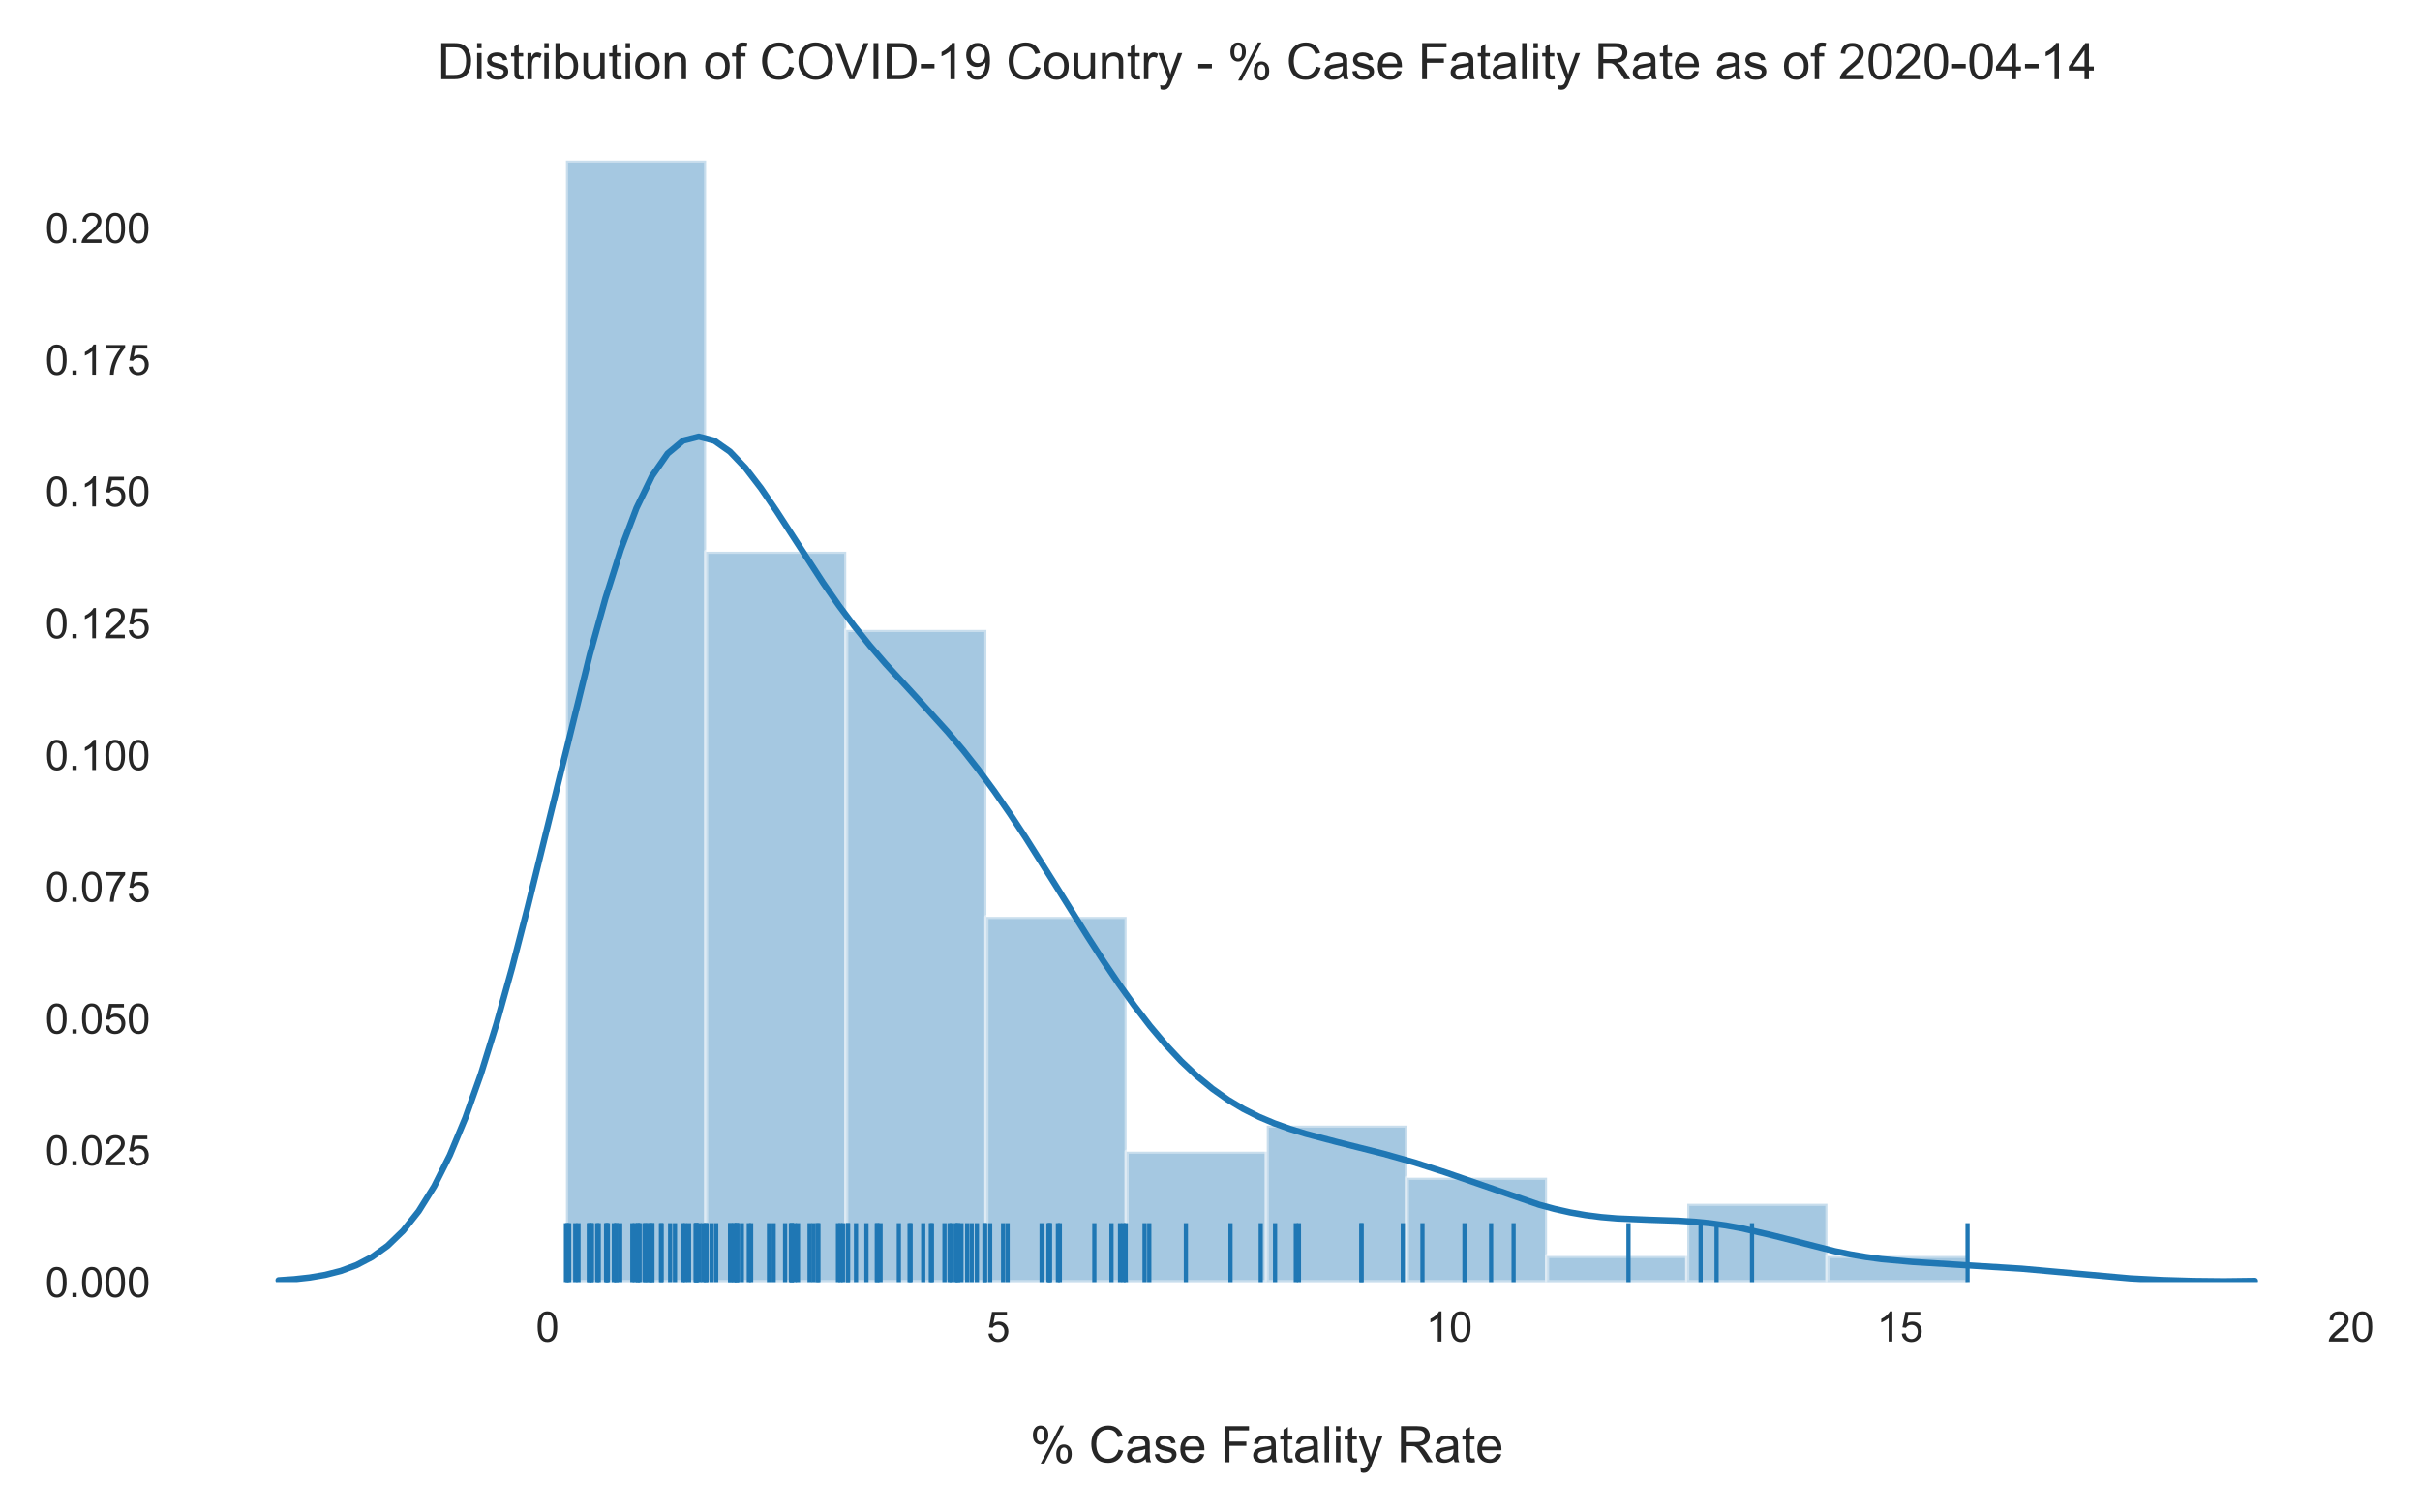 <?xml version="1.0" encoding="utf-8" standalone="no"?>
<!DOCTYPE svg PUBLIC "-//W3C//DTD SVG 1.1//EN"
  "http://www.w3.org/Graphics/SVG/1.1/DTD/svg11.dtd">
<!-- Created with matplotlib (https://matplotlib.org/) -->
<svg height="360pt" version="1.1" viewBox="0 0 576 360" width="576pt" xmlns="http://www.w3.org/2000/svg" xmlns:xlink="http://www.w3.org/1999/xlink">
 <defs>
  <style type="text/css">
*{stroke-linecap:butt;stroke-linejoin:round;}
  </style>
 </defs>
 <g id="figure_1">
  <g id="patch_1">
   <path d="M 0 360 
L 576 360 
L 576 0 
L 0 0 
z
" style="fill:#ffffff;"/>
  </g>
  <g id="axes_1">
   <g id="patch_2">
    <path d="M 42.8 305.153 
L 560.214 305.153 
L 560.214 24.847 
L 42.8 24.847 
z
" style="fill:#ffffff;"/>
   </g>
   <g id="matplotlib.axis_1">
    <g id="xtick_1">
     <g id="text_1">
      <!-- 0 -->
      <defs>
       <path d="M 4.156 35.297 
Q 4.156 48 6.766 55.734 
Q 9.375 63.484 14.516 67.672 
Q 19.672 71.875 27.484 71.875 
Q 33.25 71.875 37.594 69.547 
Q 41.938 67.234 44.766 62.859 
Q 47.609 58.5 49.219 52.219 
Q 50.828 45.953 50.828 35.297 
Q 50.828 22.703 48.234 14.969 
Q 45.656 7.234 40.5 3 
Q 35.359 -1.219 27.484 -1.219 
Q 17.141 -1.219 11.234 6.203 
Q 4.156 15.141 4.156 35.297 
z
M 13.188 35.297 
Q 13.188 17.672 17.312 11.828 
Q 21.438 6 27.484 6 
Q 33.547 6 37.672 11.859 
Q 41.797 17.719 41.797 35.297 
Q 41.797 52.984 37.672 58.781 
Q 33.547 64.594 27.391 64.594 
Q 21.344 64.594 17.719 59.469 
Q 13.188 52.938 13.188 35.297 
z
" id="ArialMT-48"/>
      </defs>
      <g style="fill:#262626;" transform="translate(127.541 319.311)scale(0.1 -0.1)">
       <use xlink:href="#ArialMT-48"/>
      </g>
     </g>
    </g>
    <g id="xtick_2">
     <g id="text_2">
      <!-- 5 -->
      <defs>
       <path d="M 4.156 18.75 
L 13.375 19.531 
Q 14.406 12.797 18.141 9.391 
Q 21.875 6 27.156 6 
Q 33.5 6 37.891 10.781 
Q 42.281 15.578 42.281 23.484 
Q 42.281 31 38.062 35.344 
Q 33.844 39.703 27 39.703 
Q 22.75 39.703 19.328 37.766 
Q 15.922 35.844 13.969 32.766 
L 5.719 33.844 
L 12.641 70.609 
L 48.25 70.609 
L 48.25 62.203 
L 19.672 62.203 
L 15.828 42.969 
Q 22.266 47.469 29.344 47.469 
Q 38.719 47.469 45.156 40.969 
Q 51.609 34.469 51.609 24.266 
Q 51.609 14.547 45.953 7.469 
Q 39.062 -1.219 27.156 -1.219 
Q 17.391 -1.219 11.203 4.25 
Q 5.031 9.719 4.156 18.75 
z
" id="ArialMT-53"/>
      </defs>
      <g style="fill:#262626;" transform="translate(234.847 319.311)scale(0.1 -0.1)">
       <use xlink:href="#ArialMT-53"/>
      </g>
     </g>
    </g>
    <g id="xtick_3">
     <g id="text_3">
      <!-- 10 -->
      <defs>
       <path d="M 37.25 0 
L 28.469 0 
L 28.469 56 
Q 25.297 52.984 20.141 49.953 
Q 14.984 46.922 10.891 45.406 
L 10.891 53.906 
Q 18.266 57.375 23.781 62.297 
Q 29.297 67.234 31.594 71.875 
L 37.25 71.875 
z
" id="ArialMT-49"/>
      </defs>
      <g style="fill:#262626;" transform="translate(339.373 319.311)scale(0.1 -0.1)">
       <use xlink:href="#ArialMT-49"/>
       <use x="55.615" xlink:href="#ArialMT-48"/>
      </g>
     </g>
    </g>
    <g id="xtick_4">
     <g id="text_4">
      <!-- 15 -->
      <g style="fill:#262626;" transform="translate(446.679 319.311)scale(0.1 -0.1)">
       <use xlink:href="#ArialMT-49"/>
       <use x="55.615" xlink:href="#ArialMT-53"/>
      </g>
     </g>
    </g>
    <g id="xtick_5">
     <g id="text_5">
      <!-- 20 -->
      <defs>
       <path d="M 50.344 8.453 
L 50.344 0 
L 3.031 0 
Q 2.938 3.172 4.047 6.109 
Q 5.859 10.938 9.828 15.625 
Q 13.812 20.312 21.344 26.469 
Q 33.016 36.031 37.109 41.625 
Q 41.219 47.219 41.219 52.203 
Q 41.219 57.422 37.469 61 
Q 33.734 64.594 27.734 64.594 
Q 21.391 64.594 17.578 60.781 
Q 13.766 56.984 13.719 50.25 
L 4.688 51.172 
Q 5.609 61.281 11.656 66.578 
Q 17.719 71.875 27.938 71.875 
Q 38.234 71.875 44.234 66.156 
Q 50.25 60.453 50.25 52 
Q 50.25 47.703 48.484 43.547 
Q 46.734 39.406 42.656 34.812 
Q 38.578 30.219 29.109 22.219 
Q 21.188 15.578 18.938 13.203 
Q 16.703 10.844 15.234 8.453 
z
" id="ArialMT-50"/>
      </defs>
      <g style="fill:#262626;" transform="translate(553.985 319.311)scale(0.1 -0.1)">
       <use xlink:href="#ArialMT-50"/>
       <use x="55.615" xlink:href="#ArialMT-48"/>
      </g>
     </g>
    </g>
    <g id="text_6">
     <!-- % Case Fatality Rate -->
     <defs>
      <path d="M 5.812 54.391 
Q 5.812 62.062 9.672 67.422 
Q 13.531 72.797 20.844 72.797 
Q 27.594 72.797 32 67.984 
Q 36.422 63.188 36.422 53.859 
Q 36.422 44.781 31.953 39.875 
Q 27.484 34.969 20.953 34.969 
Q 14.453 34.969 10.125 39.797 
Q 5.812 44.625 5.812 54.391 
z
M 21.094 66.75 
Q 17.828 66.75 15.656 63.906 
Q 13.484 61.078 13.484 53.516 
Q 13.484 46.625 15.672 43.812 
Q 17.875 41.016 21.094 41.016 
Q 24.422 41.016 26.594 43.844 
Q 28.766 46.688 28.766 54.203 
Q 28.766 61.141 26.562 63.938 
Q 24.359 66.75 21.094 66.75 
z
M 21.141 -2.641 
L 60.297 72.797 
L 67.438 72.797 
L 28.422 -2.641 
z
M 52.094 16.797 
Q 52.094 24.516 55.953 29.859 
Q 59.812 35.203 67.188 35.203 
Q 73.922 35.203 78.344 30.391 
Q 82.766 25.594 82.766 16.266 
Q 82.766 7.172 78.297 2.266 
Q 73.828 -2.641 67.234 -2.641 
Q 60.75 -2.641 56.422 2.219 
Q 52.094 7.078 52.094 16.797 
z
M 67.438 29.156 
Q 64.109 29.156 61.938 26.312 
Q 59.766 23.484 59.766 15.922 
Q 59.766 9.078 61.953 6.25 
Q 64.156 3.422 67.391 3.422 
Q 70.75 3.422 72.922 6.25 
Q 75.094 9.078 75.094 16.609 
Q 75.094 23.531 72.891 26.344 
Q 70.703 29.156 67.438 29.156 
z
" id="ArialMT-37"/>
      <path id="ArialMT-32"/>
      <path d="M 58.797 25.094 
L 68.266 22.703 
Q 65.281 11.031 57.547 4.906 
Q 49.812 -1.219 38.625 -1.219 
Q 27.047 -1.219 19.797 3.484 
Q 12.547 8.203 8.766 17.141 
Q 4.984 26.078 4.984 36.328 
Q 4.984 47.516 9.25 55.828 
Q 13.531 64.156 21.406 68.469 
Q 29.297 72.797 38.766 72.797 
Q 49.516 72.797 56.828 67.328 
Q 64.156 61.859 67.047 51.953 
L 57.719 49.75 
Q 55.219 57.562 50.484 61.125 
Q 45.75 64.703 38.578 64.703 
Q 30.328 64.703 24.781 60.734 
Q 19.234 56.781 16.984 50.109 
Q 14.75 43.453 14.75 36.375 
Q 14.75 27.25 17.406 20.438 
Q 20.062 13.625 25.672 10.25 
Q 31.297 6.891 37.844 6.891 
Q 45.797 6.891 51.312 11.469 
Q 56.844 16.062 58.797 25.094 
z
" id="ArialMT-67"/>
      <path d="M 40.438 6.391 
Q 35.547 2.25 31.031 0.531 
Q 26.516 -1.172 21.344 -1.172 
Q 12.797 -1.172 8.203 3 
Q 3.609 7.172 3.609 13.672 
Q 3.609 17.484 5.344 20.625 
Q 7.078 23.781 9.891 25.688 
Q 12.703 27.594 16.219 28.562 
Q 18.797 29.25 24.031 29.891 
Q 34.672 31.156 39.703 32.906 
Q 39.75 34.719 39.75 35.203 
Q 39.75 40.578 37.25 42.781 
Q 33.891 45.75 27.25 45.75 
Q 21.047 45.75 18.094 43.578 
Q 15.141 41.406 13.719 35.891 
L 5.125 37.062 
Q 6.297 42.578 8.984 45.969 
Q 11.672 49.359 16.75 51.188 
Q 21.828 53.031 28.516 53.031 
Q 35.156 53.031 39.297 51.469 
Q 43.453 49.906 45.406 47.531 
Q 47.359 45.172 48.141 41.547 
Q 48.578 39.312 48.578 33.453 
L 48.578 21.734 
Q 48.578 9.469 49.141 6.219 
Q 49.703 2.984 51.375 0 
L 42.188 0 
Q 40.828 2.734 40.438 6.391 
z
M 39.703 26.031 
Q 34.906 24.078 25.344 22.703 
Q 19.922 21.922 17.672 20.938 
Q 15.438 19.969 14.203 18.094 
Q 12.984 16.219 12.984 13.922 
Q 12.984 10.406 15.641 8.062 
Q 18.312 5.719 23.438 5.719 
Q 28.516 5.719 32.469 7.938 
Q 36.422 10.156 38.281 14.016 
Q 39.703 17 39.703 22.797 
z
" id="ArialMT-97"/>
      <path d="M 3.078 15.484 
L 11.766 16.844 
Q 12.5 11.625 15.844 8.844 
Q 19.188 6.062 25.203 6.062 
Q 31.25 6.062 34.172 8.516 
Q 37.109 10.984 37.109 14.312 
Q 37.109 17.281 34.516 19 
Q 32.719 20.172 25.531 21.969 
Q 15.875 24.422 12.141 26.203 
Q 8.406 27.984 6.469 31.125 
Q 4.547 34.281 4.547 38.094 
Q 4.547 41.547 6.125 44.5 
Q 7.719 47.469 10.453 49.422 
Q 12.5 50.922 16.031 51.969 
Q 19.578 53.031 23.641 53.031 
Q 29.734 53.031 34.344 51.266 
Q 38.969 49.516 41.156 46.5 
Q 43.359 43.5 44.188 38.484 
L 35.594 37.312 
Q 35.016 41.312 32.203 43.547 
Q 29.391 45.797 24.266 45.797 
Q 18.219 45.797 15.625 43.797 
Q 13.031 41.797 13.031 39.109 
Q 13.031 37.406 14.109 36.031 
Q 15.188 34.625 17.484 33.688 
Q 18.797 33.203 25.25 31.453 
Q 34.578 28.953 38.25 27.359 
Q 41.938 25.781 44.031 22.75 
Q 46.141 19.734 46.141 15.234 
Q 46.141 10.844 43.578 6.953 
Q 41.016 3.078 36.172 0.953 
Q 31.344 -1.172 25.25 -1.172 
Q 15.141 -1.172 9.844 3.031 
Q 4.547 7.234 3.078 15.484 
z
" id="ArialMT-115"/>
      <path d="M 42.094 16.703 
L 51.172 15.578 
Q 49.031 7.625 43.219 3.219 
Q 37.406 -1.172 28.375 -1.172 
Q 17 -1.172 10.328 5.828 
Q 3.656 12.844 3.656 25.484 
Q 3.656 38.578 10.391 45.797 
Q 17.141 53.031 27.875 53.031 
Q 38.281 53.031 44.875 45.953 
Q 51.469 38.875 51.469 26.031 
Q 51.469 25.25 51.422 23.688 
L 12.75 23.688 
Q 13.234 15.141 17.578 10.594 
Q 21.922 6.062 28.422 6.062 
Q 33.25 6.062 36.672 8.594 
Q 40.094 11.141 42.094 16.703 
z
M 13.234 30.906 
L 42.188 30.906 
Q 41.609 37.453 38.875 40.719 
Q 34.672 45.797 27.984 45.797 
Q 21.922 45.797 17.797 41.75 
Q 13.672 37.703 13.234 30.906 
z
" id="ArialMT-101"/>
      <path d="M 8.203 0 
L 8.203 71.578 
L 56.5 71.578 
L 56.5 63.141 
L 17.672 63.141 
L 17.672 40.969 
L 51.266 40.969 
L 51.266 32.516 
L 17.672 32.516 
L 17.672 0 
z
" id="ArialMT-70"/>
      <path d="M 25.781 7.859 
L 27.047 0.094 
Q 23.344 -0.688 20.406 -0.688 
Q 15.625 -0.688 12.984 0.828 
Q 10.359 2.344 9.281 4.812 
Q 8.203 7.281 8.203 15.188 
L 8.203 45.016 
L 1.766 45.016 
L 1.766 51.859 
L 8.203 51.859 
L 8.203 64.703 
L 16.938 69.969 
L 16.938 51.859 
L 25.781 51.859 
L 25.781 45.016 
L 16.938 45.016 
L 16.938 14.703 
Q 16.938 10.938 17.406 9.859 
Q 17.875 8.797 18.922 8.156 
Q 19.969 7.516 21.922 7.516 
Q 23.391 7.516 25.781 7.859 
z
" id="ArialMT-116"/>
      <path d="M 6.391 0 
L 6.391 71.578 
L 15.188 71.578 
L 15.188 0 
z
" id="ArialMT-108"/>
      <path d="M 6.641 61.469 
L 6.641 71.578 
L 15.438 71.578 
L 15.438 61.469 
z
M 6.641 0 
L 6.641 51.859 
L 15.438 51.859 
L 15.438 0 
z
" id="ArialMT-105"/>
      <path d="M 6.203 -19.969 
L 5.219 -11.719 
Q 8.109 -12.5 10.25 -12.5 
Q 13.188 -12.5 14.938 -11.516 
Q 16.703 -10.547 17.828 -8.797 
Q 18.656 -7.469 20.516 -2.25 
Q 20.75 -1.516 21.297 -0.094 
L 1.609 51.859 
L 11.078 51.859 
L 21.875 21.828 
Q 23.969 16.109 25.641 9.812 
Q 27.156 15.875 29.25 21.625 
L 40.328 51.859 
L 49.125 51.859 
L 29.391 -0.875 
Q 26.219 -9.422 24.469 -12.641 
Q 22.125 -17 19.094 -19.016 
Q 16.062 -21.047 11.859 -21.047 
Q 9.328 -21.047 6.203 -19.969 
z
" id="ArialMT-121"/>
      <path d="M 7.859 0 
L 7.859 71.578 
L 39.594 71.578 
Q 49.172 71.578 54.141 69.641 
Q 59.125 67.719 62.109 62.828 
Q 65.094 57.953 65.094 52.047 
Q 65.094 44.438 60.156 39.203 
Q 55.219 33.984 44.922 32.562 
Q 48.688 30.766 50.641 29 
Q 54.781 25.203 58.5 19.484 
L 70.953 0 
L 59.031 0 
L 49.562 14.891 
Q 45.406 21.344 42.719 24.75 
Q 40.047 28.172 37.922 29.531 
Q 35.797 30.906 33.594 31.453 
Q 31.984 31.781 28.328 31.781 
L 17.328 31.781 
L 17.328 0 
z
M 17.328 39.984 
L 37.703 39.984 
Q 44.188 39.984 47.844 41.328 
Q 51.516 42.672 53.422 45.625 
Q 55.328 48.578 55.328 52.047 
Q 55.328 57.125 51.641 60.391 
Q 47.953 63.672 39.984 63.672 
L 17.328 63.672 
z
" id="ArialMT-82"/>
     </defs>
     <g style="fill:#262626;" transform="translate(245.154 348.034)scale(0.12 -0.12)">
      <use xlink:href="#ArialMT-37"/>
      <use x="88.916" xlink:href="#ArialMT-32"/>
      <use x="116.699" xlink:href="#ArialMT-67"/>
      <use x="188.916" xlink:href="#ArialMT-97"/>
      <use x="244.531" xlink:href="#ArialMT-115"/>
      <use x="294.531" xlink:href="#ArialMT-101"/>
      <use x="350.146" xlink:href="#ArialMT-32"/>
      <use x="377.93" xlink:href="#ArialMT-70"/>
      <use x="439.014" xlink:href="#ArialMT-97"/>
      <use x="494.629" xlink:href="#ArialMT-116"/>
      <use x="522.412" xlink:href="#ArialMT-97"/>
      <use x="578.027" xlink:href="#ArialMT-108"/>
      <use x="600.244" xlink:href="#ArialMT-105"/>
      <use x="622.461" xlink:href="#ArialMT-116"/>
      <use x="650.244" xlink:href="#ArialMT-121"/>
      <use x="700.244" xlink:href="#ArialMT-32"/>
      <use x="728.027" xlink:href="#ArialMT-82"/>
      <use x="800.244" xlink:href="#ArialMT-97"/>
      <use x="855.859" xlink:href="#ArialMT-116"/>
      <use x="883.643" xlink:href="#ArialMT-101"/>
     </g>
    </g>
   </g>
   <g id="matplotlib.axis_2">
    <g id="ytick_1">
     <g id="text_7">
      <!-- 0.000 -->
      <defs>
       <path d="M 9.078 0 
L 9.078 10.016 
L 19.094 10.016 
L 19.094 0 
z
" id="ArialMT-46"/>
      </defs>
      <g style="fill:#262626;" transform="translate(10.778 308.732)scale(0.1 -0.1)">
       <use xlink:href="#ArialMT-48"/>
       <use x="55.615" xlink:href="#ArialMT-46"/>
       <use x="83.398" xlink:href="#ArialMT-48"/>
       <use x="139.014" xlink:href="#ArialMT-48"/>
       <use x="194.629" xlink:href="#ArialMT-48"/>
      </g>
     </g>
    </g>
    <g id="ytick_2">
     <g id="text_8">
      <!-- 0.025 -->
      <g style="fill:#262626;" transform="translate(10.778 277.368)scale(0.1 -0.1)">
       <use xlink:href="#ArialMT-48"/>
       <use x="55.615" xlink:href="#ArialMT-46"/>
       <use x="83.398" xlink:href="#ArialMT-48"/>
       <use x="139.014" xlink:href="#ArialMT-50"/>
       <use x="194.629" xlink:href="#ArialMT-53"/>
      </g>
     </g>
    </g>
    <g id="ytick_3">
     <g id="text_9">
      <!-- 0.050 -->
      <g style="fill:#262626;" transform="translate(10.778 246.003)scale(0.1 -0.1)">
       <use xlink:href="#ArialMT-48"/>
       <use x="55.615" xlink:href="#ArialMT-46"/>
       <use x="83.398" xlink:href="#ArialMT-48"/>
       <use x="139.014" xlink:href="#ArialMT-53"/>
       <use x="194.629" xlink:href="#ArialMT-48"/>
      </g>
     </g>
    </g>
    <g id="ytick_4">
     <g id="text_10">
      <!-- 0.075 -->
      <defs>
       <path d="M 4.734 62.203 
L 4.734 70.656 
L 51.078 70.656 
L 51.078 63.812 
Q 44.234 56.547 37.516 44.484 
Q 30.812 32.422 27.156 19.672 
Q 24.516 10.688 23.781 0 
L 14.75 0 
Q 14.891 8.453 18.062 20.406 
Q 21.234 32.375 27.172 43.484 
Q 33.109 54.594 39.797 62.203 
z
" id="ArialMT-55"/>
      </defs>
      <g style="fill:#262626;" transform="translate(10.778 214.639)scale(0.1 -0.1)">
       <use xlink:href="#ArialMT-48"/>
       <use x="55.615" xlink:href="#ArialMT-46"/>
       <use x="83.398" xlink:href="#ArialMT-48"/>
       <use x="139.014" xlink:href="#ArialMT-55"/>
       <use x="194.629" xlink:href="#ArialMT-53"/>
      </g>
     </g>
    </g>
    <g id="ytick_5">
     <g id="text_11">
      <!-- 0.100 -->
      <g style="fill:#262626;" transform="translate(10.778 183.274)scale(0.1 -0.1)">
       <use xlink:href="#ArialMT-48"/>
       <use x="55.615" xlink:href="#ArialMT-46"/>
       <use x="83.398" xlink:href="#ArialMT-49"/>
       <use x="139.014" xlink:href="#ArialMT-48"/>
       <use x="194.629" xlink:href="#ArialMT-48"/>
      </g>
     </g>
    </g>
    <g id="ytick_6">
     <g id="text_12">
      <!-- 0.125 -->
      <g style="fill:#262626;" transform="translate(10.778 151.91)scale(0.1 -0.1)">
       <use xlink:href="#ArialMT-48"/>
       <use x="55.615" xlink:href="#ArialMT-46"/>
       <use x="83.398" xlink:href="#ArialMT-49"/>
       <use x="139.014" xlink:href="#ArialMT-50"/>
       <use x="194.629" xlink:href="#ArialMT-53"/>
      </g>
     </g>
    </g>
    <g id="ytick_7">
     <g id="text_13">
      <!-- 0.150 -->
      <g style="fill:#262626;" transform="translate(10.778 120.545)scale(0.1 -0.1)">
       <use xlink:href="#ArialMT-48"/>
       <use x="55.615" xlink:href="#ArialMT-46"/>
       <use x="83.398" xlink:href="#ArialMT-49"/>
       <use x="139.014" xlink:href="#ArialMT-53"/>
       <use x="194.629" xlink:href="#ArialMT-48"/>
      </g>
     </g>
    </g>
    <g id="ytick_8">
     <g id="text_14">
      <!-- 0.175 -->
      <g style="fill:#262626;" transform="translate(10.778 89.181)scale(0.1 -0.1)">
       <use xlink:href="#ArialMT-48"/>
       <use x="55.615" xlink:href="#ArialMT-46"/>
       <use x="83.398" xlink:href="#ArialMT-49"/>
       <use x="139.014" xlink:href="#ArialMT-55"/>
       <use x="194.629" xlink:href="#ArialMT-53"/>
      </g>
     </g>
    </g>
    <g id="ytick_9">
     <g id="text_15">
      <!-- 0.200 -->
      <g style="fill:#262626;" transform="translate(10.778 57.816)scale(0.1 -0.1)">
       <use xlink:href="#ArialMT-48"/>
       <use x="55.615" xlink:href="#ArialMT-46"/>
       <use x="83.398" xlink:href="#ArialMT-50"/>
       <use x="139.014" xlink:href="#ArialMT-48"/>
       <use x="194.629" xlink:href="#ArialMT-48"/>
      </g>
     </g>
    </g>
   </g>
   <g id="patch_3">
    <path clip-path="url(#p8ecef9aee6)" d="M 134.704 305.153 
L 168.065 305.153 
L 168.065 38.195 
L 134.704 38.195 
z
" style="fill:#1f77b4;opacity:0.4;stroke:#ffffff;stroke-linejoin:miter;"/>
   </g>
   <g id="patch_4">
    <path clip-path="url(#p8ecef9aee6)" d="M 168.065 305.153 
L 201.425 305.153 
L 201.425 131.32 
L 168.065 131.32 
z
" style="fill:#1f77b4;opacity:0.4;stroke:#ffffff;stroke-linejoin:miter;"/>
   </g>
   <g id="patch_5">
    <path clip-path="url(#p8ecef9aee6)" d="M 201.425 305.153 
L 234.786 305.153 
L 234.786 149.945 
L 201.425 149.945 
z
" style="fill:#1f77b4;opacity:0.4;stroke:#ffffff;stroke-linejoin:miter;"/>
   </g>
   <g id="patch_6">
    <path clip-path="url(#p8ecef9aee6)" d="M 234.786 305.153 
L 268.146 305.153 
L 268.146 218.236 
L 234.786 218.236 
z
" style="fill:#1f77b4;opacity:0.4;stroke:#ffffff;stroke-linejoin:miter;"/>
   </g>
   <g id="patch_7">
    <path clip-path="url(#p8ecef9aee6)" d="M 268.146 305.153 
L 301.507 305.153 
L 301.507 274.111 
L 268.146 274.111 
z
" style="fill:#1f77b4;opacity:0.4;stroke:#ffffff;stroke-linejoin:miter;"/>
   </g>
   <g id="patch_8">
    <path clip-path="url(#p8ecef9aee6)" d="M 301.507 305.153 
L 334.868 305.153 
L 334.868 267.903 
L 301.507 267.903 
z
" style="fill:#1f77b4;opacity:0.4;stroke:#ffffff;stroke-linejoin:miter;"/>
   </g>
   <g id="patch_9">
    <path clip-path="url(#p8ecef9aee6)" d="M 334.868 305.153 
L 368.228 305.153 
L 368.228 280.32 
L 334.868 280.32 
z
" style="fill:#1f77b4;opacity:0.4;stroke:#ffffff;stroke-linejoin:miter;"/>
   </g>
   <g id="patch_10">
    <path clip-path="url(#p8ecef9aee6)" d="M 368.228 305.153 
L 401.589 305.153 
L 401.589 298.945 
L 368.228 298.945 
z
" style="fill:#1f77b4;opacity:0.4;stroke:#ffffff;stroke-linejoin:miter;"/>
   </g>
   <g id="patch_11">
    <path clip-path="url(#p8ecef9aee6)" d="M 401.589 305.153 
L 434.949 305.153 
L 434.949 286.528 
L 401.589 286.528 
z
" style="fill:#1f77b4;opacity:0.4;stroke:#ffffff;stroke-linejoin:miter;"/>
   </g>
   <g id="patch_12">
    <path clip-path="url(#p8ecef9aee6)" d="M 434.949 305.153 
L 468.31 305.153 
L 468.31 298.945 
L 434.949 298.945 
z
" style="fill:#1f77b4;opacity:0.4;stroke:#ffffff;stroke-linejoin:miter;"/>
   </g>
   <g id="LineCollection_1">
    <path clip-path="url(#p8ecef9aee6)" d="M 468.31 305.153 
L 468.31 291.138 
" style="fill:none;stroke:#1f77b4;"/>
    <path clip-path="url(#p8ecef9aee6)" d="M 417.009 305.153 
L 417.009 291.138 
" style="fill:none;stroke:#1f77b4;"/>
    <path clip-path="url(#p8ecef9aee6)" d="M 408.572 305.153 
L 408.572 291.138 
" style="fill:none;stroke:#1f77b4;"/>
    <path clip-path="url(#p8ecef9aee6)" d="M 404.773 305.153 
L 404.773 291.138 
" style="fill:none;stroke:#1f77b4;"/>
    <path clip-path="url(#p8ecef9aee6)" d="M 387.606 305.153 
L 387.606 291.138 
" style="fill:none;stroke:#1f77b4;"/>
    <path clip-path="url(#p8ecef9aee6)" d="M 360.263 305.153 
L 360.263 291.138 
" style="fill:none;stroke:#1f77b4;"/>
    <path clip-path="url(#p8ecef9aee6)" d="M 354.908 305.153 
L 354.908 291.138 
" style="fill:none;stroke:#1f77b4;"/>
    <path clip-path="url(#p8ecef9aee6)" d="M 348.571 305.153 
L 348.571 291.138 
" style="fill:none;stroke:#1f77b4;"/>
    <path clip-path="url(#p8ecef9aee6)" d="M 338.571 305.153 
L 338.571 291.138 
" style="fill:none;stroke:#1f77b4;"/>
    <path clip-path="url(#p8ecef9aee6)" d="M 333.891 305.153 
L 333.891 291.138 
" style="fill:none;stroke:#1f77b4;"/>
    <path clip-path="url(#p8ecef9aee6)" d="M 324.069 305.153 
L 324.069 291.138 
" style="fill:none;stroke:#1f77b4;"/>
    <path clip-path="url(#p8ecef9aee6)" d="M 324.026 305.153 
L 324.026 291.138 
" style="fill:none;stroke:#1f77b4;"/>
    <path clip-path="url(#p8ecef9aee6)" d="M 309.165 305.153 
L 309.165 291.138 
" style="fill:none;stroke:#1f77b4;"/>
    <path clip-path="url(#p8ecef9aee6)" d="M 308.423 305.153 
L 308.423 291.138 
" style="fill:none;stroke:#1f77b4;"/>
    <path clip-path="url(#p8ecef9aee6)" d="M 303.488 305.153 
L 303.488 291.138 
" style="fill:none;stroke:#1f77b4;"/>
    <path clip-path="url(#p8ecef9aee6)" d="M 300.071 305.153 
L 300.071 291.138 
" style="fill:none;stroke:#1f77b4;"/>
    <path clip-path="url(#p8ecef9aee6)" d="M 292.879 305.153 
L 292.879 291.138 
" style="fill:none;stroke:#1f77b4;"/>
    <path clip-path="url(#p8ecef9aee6)" d="M 282.26 305.153 
L 282.26 291.138 
" style="fill:none;stroke:#1f77b4;"/>
    <path clip-path="url(#p8ecef9aee6)" d="M 273.548 305.153 
L 273.548 291.138 
" style="fill:none;stroke:#1f77b4;"/>
    <path clip-path="url(#p8ecef9aee6)" d="M 272.426 305.153 
L 272.426 291.138 
" style="fill:none;stroke:#1f77b4;"/>
    <path clip-path="url(#p8ecef9aee6)" d="M 267.973 305.153 
L 267.973 291.138 
" style="fill:none;stroke:#1f77b4;"/>
    <path clip-path="url(#p8ecef9aee6)" d="M 267.42 305.153 
L 267.42 291.138 
" style="fill:none;stroke:#1f77b4;"/>
    <path clip-path="url(#p8ecef9aee6)" d="M 266.583 305.153 
L 266.583 291.138 
" style="fill:none;stroke:#1f77b4;"/>
    <path clip-path="url(#p8ecef9aee6)" d="M 264.546 305.153 
L 264.546 291.138 
" style="fill:none;stroke:#1f77b4;"/>
    <path clip-path="url(#p8ecef9aee6)" d="M 260.472 305.153 
L 260.472 291.138 
" style="fill:none;stroke:#1f77b4;"/>
    <path clip-path="url(#p8ecef9aee6)" d="M 252.26 305.153 
L 252.26 291.138 
" style="fill:none;stroke:#1f77b4;"/>
    <path clip-path="url(#p8ecef9aee6)" d="M 251.8 305.153 
L 251.8 291.138 
" style="fill:none;stroke:#1f77b4;"/>
    <path clip-path="url(#p8ecef9aee6)" d="M 249.891 305.153 
L 249.891 291.138 
" style="fill:none;stroke:#1f77b4;"/>
    <path clip-path="url(#p8ecef9aee6)" d="M 249.841 305.153 
L 249.841 291.138 
" style="fill:none;stroke:#1f77b4;"/>
    <path clip-path="url(#p8ecef9aee6)" d="M 249.551 305.153 
L 249.551 291.138 
" style="fill:none;stroke:#1f77b4;"/>
    <path clip-path="url(#p8ecef9aee6)" d="M 247.917 305.153 
L 247.917 291.138 
" style="fill:none;stroke:#1f77b4;"/>
    <path clip-path="url(#p8ecef9aee6)" d="M 239.827 305.153 
L 239.827 291.138 
" style="fill:none;stroke:#1f77b4;"/>
    <path clip-path="url(#p8ecef9aee6)" d="M 238.757 305.153 
L 238.757 291.138 
" style="fill:none;stroke:#1f77b4;"/>
    <path clip-path="url(#p8ecef9aee6)" d="M 235.671 305.153 
L 235.671 291.138 
" style="fill:none;stroke:#1f77b4;"/>
    <path clip-path="url(#p8ecef9aee6)" d="M 234.48 305.153 
L 234.48 291.138 
" style="fill:none;stroke:#1f77b4;"/>
    <path clip-path="url(#p8ecef9aee6)" d="M 234.319 305.153 
L 234.319 291.138 
" style="fill:none;stroke:#1f77b4;"/>
    <path clip-path="url(#p8ecef9aee6)" d="M 232.518 305.153 
L 232.518 291.138 
" style="fill:none;stroke:#1f77b4;"/>
    <path clip-path="url(#p8ecef9aee6)" d="M 231.277 305.153 
L 231.277 291.138 
" style="fill:none;stroke:#1f77b4;"/>
    <path clip-path="url(#p8ecef9aee6)" d="M 230.21 305.153 
L 230.21 291.138 
" style="fill:none;stroke:#1f77b4;"/>
    <path clip-path="url(#p8ecef9aee6)" d="M 228.832 305.153 
L 228.832 291.138 
" style="fill:none;stroke:#1f77b4;"/>
    <path clip-path="url(#p8ecef9aee6)" d="M 228.003 305.153 
L 228.003 291.138 
" style="fill:none;stroke:#1f77b4;"/>
    <path clip-path="url(#p8ecef9aee6)" d="M 227.873 305.153 
L 227.873 291.138 
" style="fill:none;stroke:#1f77b4;"/>
    <path clip-path="url(#p8ecef9aee6)" d="M 227.467 305.153 
L 227.467 291.138 
" style="fill:none;stroke:#1f77b4;"/>
    <path clip-path="url(#p8ecef9aee6)" d="M 226.459 305.153 
L 226.459 291.138 
" style="fill:none;stroke:#1f77b4;"/>
    <path clip-path="url(#p8ecef9aee6)" d="M 226.011 305.153 
L 226.011 291.138 
" style="fill:none;stroke:#1f77b4;"/>
    <path clip-path="url(#p8ecef9aee6)" d="M 224.805 305.153 
L 224.805 291.138 
" style="fill:none;stroke:#1f77b4;"/>
    <path clip-path="url(#p8ecef9aee6)" d="M 221.815 305.153 
L 221.815 291.138 
" style="fill:none;stroke:#1f77b4;"/>
    <path clip-path="url(#p8ecef9aee6)" d="M 221.553 305.153 
L 221.553 291.138 
" style="fill:none;stroke:#1f77b4;"/>
    <path clip-path="url(#p8ecef9aee6)" d="M 219.743 305.153 
L 219.743 291.138 
" style="fill:none;stroke:#1f77b4;"/>
    <path clip-path="url(#p8ecef9aee6)" d="M 216.743 305.153 
L 216.743 291.138 
" style="fill:none;stroke:#1f77b4;"/>
    <path clip-path="url(#p8ecef9aee6)" d="M 216.495 305.153 
L 216.495 291.138 
" style="fill:none;stroke:#1f77b4;"/>
    <path clip-path="url(#p8ecef9aee6)" d="M 213.937 305.153 
L 213.937 291.138 
" style="fill:none;stroke:#1f77b4;"/>
    <path clip-path="url(#p8ecef9aee6)" d="M 209.588 305.153 
L 209.588 291.138 
" style="fill:none;stroke:#1f77b4;"/>
    <path clip-path="url(#p8ecef9aee6)" d="M 208.838 305.153 
L 208.838 291.138 
" style="fill:none;stroke:#1f77b4;"/>
    <path clip-path="url(#p8ecef9aee6)" d="M 208.693 305.153 
L 208.693 291.138 
" style="fill:none;stroke:#1f77b4;"/>
    <path clip-path="url(#p8ecef9aee6)" d="M 206.228 305.153 
L 206.228 291.138 
" style="fill:none;stroke:#1f77b4;"/>
    <path clip-path="url(#p8ecef9aee6)" d="M 203.746 305.153 
L 203.746 291.138 
" style="fill:none;stroke:#1f77b4;"/>
    <path clip-path="url(#p8ecef9aee6)" d="M 201.859 305.153 
L 201.859 291.138 
" style="fill:none;stroke:#1f77b4;"/>
    <path clip-path="url(#p8ecef9aee6)" d="M 201.767 305.153 
L 201.767 291.138 
" style="fill:none;stroke:#1f77b4;"/>
    <path clip-path="url(#p8ecef9aee6)" d="M 200.632 305.153 
L 200.632 291.138 
" style="fill:none;stroke:#1f77b4;"/>
    <path clip-path="url(#p8ecef9aee6)" d="M 200.063 305.153 
L 200.063 291.138 
" style="fill:none;stroke:#1f77b4;"/>
    <path clip-path="url(#p8ecef9aee6)" d="M 199.455 305.153 
L 199.455 291.138 
" style="fill:none;stroke:#1f77b4;"/>
    <path clip-path="url(#p8ecef9aee6)" d="M 194.798 305.153 
L 194.798 291.138 
" style="fill:none;stroke:#1f77b4;"/>
    <path clip-path="url(#p8ecef9aee6)" d="M 194.577 305.153 
L 194.577 291.138 
" style="fill:none;stroke:#1f77b4;"/>
    <path clip-path="url(#p8ecef9aee6)" d="M 193.612 305.153 
L 193.612 291.138 
" style="fill:none;stroke:#1f77b4;"/>
    <path clip-path="url(#p8ecef9aee6)" d="M 192.694 305.153 
L 192.694 291.138 
" style="fill:none;stroke:#1f77b4;"/>
    <path clip-path="url(#p8ecef9aee6)" d="M 189.936 305.153 
L 189.936 291.138 
" style="fill:none;stroke:#1f77b4;"/>
    <path clip-path="url(#p8ecef9aee6)" d="M 189.158 305.153 
L 189.158 291.138 
" style="fill:none;stroke:#1f77b4;"/>
    <path clip-path="url(#p8ecef9aee6)" d="M 188.488 305.153 
L 188.488 291.138 
" style="fill:none;stroke:#1f77b4;"/>
    <path clip-path="url(#p8ecef9aee6)" d="M 188.425 305.153 
L 188.425 291.138 
" style="fill:none;stroke:#1f77b4;"/>
    <path clip-path="url(#p8ecef9aee6)" d="M 188.252 305.153 
L 188.252 291.138 
" style="fill:none;stroke:#1f77b4;"/>
    <path clip-path="url(#p8ecef9aee6)" d="M 186.863 305.153 
L 186.863 291.138 
" style="fill:none;stroke:#1f77b4;"/>
    <path clip-path="url(#p8ecef9aee6)" d="M 184.139 305.153 
L 184.139 291.138 
" style="fill:none;stroke:#1f77b4;"/>
    <path clip-path="url(#p8ecef9aee6)" d="M 183.034 305.153 
L 183.034 291.138 
" style="fill:none;stroke:#1f77b4;"/>
    <path clip-path="url(#p8ecef9aee6)" d="M 178.778 305.153 
L 178.778 291.138 
" style="fill:none;stroke:#1f77b4;"/>
    <path clip-path="url(#p8ecef9aee6)" d="M 178.231 305.153 
L 178.231 291.138 
" style="fill:none;stroke:#1f77b4;"/>
    <path clip-path="url(#p8ecef9aee6)" d="M 176.566 305.153 
L 176.566 291.138 
" style="fill:none;stroke:#1f77b4;"/>
    <path clip-path="url(#p8ecef9aee6)" d="M 175.503 305.153 
L 175.503 291.138 
" style="fill:none;stroke:#1f77b4;"/>
    <path clip-path="url(#p8ecef9aee6)" d="M 175.422 305.153 
L 175.422 291.138 
" style="fill:none;stroke:#1f77b4;"/>
    <path clip-path="url(#p8ecef9aee6)" d="M 175.363 305.153 
L 175.363 291.138 
" style="fill:none;stroke:#1f77b4;"/>
    <path clip-path="url(#p8ecef9aee6)" d="M 174.709 305.153 
L 174.709 291.138 
" style="fill:none;stroke:#1f77b4;"/>
    <path clip-path="url(#p8ecef9aee6)" d="M 174.686 305.153 
L 174.686 291.138 
" style="fill:none;stroke:#1f77b4;"/>
    <path clip-path="url(#p8ecef9aee6)" d="M 173.802 305.153 
L 173.802 291.138 
" style="fill:none;stroke:#1f77b4;"/>
    <path clip-path="url(#p8ecef9aee6)" d="M 173.774 305.153 
L 173.774 291.138 
" style="fill:none;stroke:#1f77b4;"/>
    <path clip-path="url(#p8ecef9aee6)" d="M 170.465 305.153 
L 170.465 291.138 
" style="fill:none;stroke:#1f77b4;"/>
    <path clip-path="url(#p8ecef9aee6)" d="M 169.365 305.153 
L 169.365 291.138 
" style="fill:none;stroke:#1f77b4;"/>
    <path clip-path="url(#p8ecef9aee6)" d="M 168.163 305.153 
L 168.163 291.138 
" style="fill:none;stroke:#1f77b4;"/>
    <path clip-path="url(#p8ecef9aee6)" d="M 167.973 305.153 
L 167.973 291.138 
" style="fill:none;stroke:#1f77b4;"/>
    <path clip-path="url(#p8ecef9aee6)" d="M 167.377 305.153 
L 167.377 291.138 
" style="fill:none;stroke:#1f77b4;"/>
    <path clip-path="url(#p8ecef9aee6)" d="M 166.492 305.153 
L 166.492 291.138 
" style="fill:none;stroke:#1f77b4;"/>
    <path clip-path="url(#p8ecef9aee6)" d="M 165.868 305.153 
L 165.868 291.138 
" style="fill:none;stroke:#1f77b4;"/>
    <path clip-path="url(#p8ecef9aee6)" d="M 165.753 305.153 
L 165.753 291.138 
" style="fill:none;stroke:#1f77b4;"/>
    <path clip-path="url(#p8ecef9aee6)" d="M 165.619 305.153 
L 165.619 291.138 
" style="fill:none;stroke:#1f77b4;"/>
    <path clip-path="url(#p8ecef9aee6)" d="M 165.61 305.153 
L 165.61 291.138 
" style="fill:none;stroke:#1f77b4;"/>
    <path clip-path="url(#p8ecef9aee6)" d="M 163.996 305.153 
L 163.996 291.138 
" style="fill:none;stroke:#1f77b4;"/>
    <path clip-path="url(#p8ecef9aee6)" d="M 163.087 305.153 
L 163.087 291.138 
" style="fill:none;stroke:#1f77b4;"/>
    <path clip-path="url(#p8ecef9aee6)" d="M 162.504 305.153 
L 162.504 291.138 
" style="fill:none;stroke:#1f77b4;"/>
    <path clip-path="url(#p8ecef9aee6)" d="M 160.656 305.153 
L 160.656 291.138 
" style="fill:none;stroke:#1f77b4;"/>
    <path clip-path="url(#p8ecef9aee6)" d="M 159.502 305.153 
L 159.502 291.138 
" style="fill:none;stroke:#1f77b4;"/>
    <path clip-path="url(#p8ecef9aee6)" d="M 157.488 305.153 
L 157.488 291.138 
" style="fill:none;stroke:#1f77b4;"/>
    <path clip-path="url(#p8ecef9aee6)" d="M 157.317 305.153 
L 157.317 291.138 
" style="fill:none;stroke:#1f77b4;"/>
    <path clip-path="url(#p8ecef9aee6)" d="M 155.277 305.153 
L 155.277 291.138 
" style="fill:none;stroke:#1f77b4;"/>
    <path clip-path="url(#p8ecef9aee6)" d="M 155.261 305.153 
L 155.261 291.138 
" style="fill:none;stroke:#1f77b4;"/>
    <path clip-path="url(#p8ecef9aee6)" d="M 154.71 305.153 
L 154.71 291.138 
" style="fill:none;stroke:#1f77b4;"/>
    <path clip-path="url(#p8ecef9aee6)" d="M 154.316 305.153 
L 154.316 291.138 
" style="fill:none;stroke:#1f77b4;"/>
    <path clip-path="url(#p8ecef9aee6)" d="M 153.63 305.153 
L 153.63 291.138 
" style="fill:none;stroke:#1f77b4;"/>
    <path clip-path="url(#p8ecef9aee6)" d="M 153.398 305.153 
L 153.398 291.138 
" style="fill:none;stroke:#1f77b4;"/>
    <path clip-path="url(#p8ecef9aee6)" d="M 152.236 305.153 
L 152.236 291.138 
" style="fill:none;stroke:#1f77b4;"/>
    <path clip-path="url(#p8ecef9aee6)" d="M 151.907 305.153 
L 151.907 291.138 
" style="fill:none;stroke:#1f77b4;"/>
    <path clip-path="url(#p8ecef9aee6)" d="M 151.783 305.153 
L 151.783 291.138 
" style="fill:none;stroke:#1f77b4;"/>
    <path clip-path="url(#p8ecef9aee6)" d="M 151.064 305.153 
L 151.064 291.138 
" style="fill:none;stroke:#1f77b4;"/>
    <path clip-path="url(#p8ecef9aee6)" d="M 150.505 305.153 
L 150.505 291.138 
" style="fill:none;stroke:#1f77b4;"/>
    <path clip-path="url(#p8ecef9aee6)" d="M 147.611 305.153 
L 147.611 291.138 
" style="fill:none;stroke:#1f77b4;"/>
    <path clip-path="url(#p8ecef9aee6)" d="M 146.704 305.153 
L 146.704 291.138 
" style="fill:none;stroke:#1f77b4;"/>
    <path clip-path="url(#p8ecef9aee6)" d="M 146.655 305.153 
L 146.655 291.138 
" style="fill:none;stroke:#1f77b4;"/>
    <path clip-path="url(#p8ecef9aee6)" d="M 146.102 305.153 
L 146.102 291.138 
" style="fill:none;stroke:#1f77b4;"/>
    <path clip-path="url(#p8ecef9aee6)" d="M 144.677 305.153 
L 144.677 291.138 
" style="fill:none;stroke:#1f77b4;"/>
    <path clip-path="url(#p8ecef9aee6)" d="M 144.462 305.153 
L 144.462 291.138 
" style="fill:none;stroke:#1f77b4;"/>
    <path clip-path="url(#p8ecef9aee6)" d="M 144.258 305.153 
L 144.258 291.138 
" style="fill:none;stroke:#1f77b4;"/>
    <path clip-path="url(#p8ecef9aee6)" d="M 142.503 305.153 
L 142.503 291.138 
" style="fill:none;stroke:#1f77b4;"/>
    <path clip-path="url(#p8ecef9aee6)" d="M 142.146 305.153 
L 142.146 291.138 
" style="fill:none;stroke:#1f77b4;"/>
    <path clip-path="url(#p8ecef9aee6)" d="M 140.881 305.153 
L 140.881 291.138 
" style="fill:none;stroke:#1f77b4;"/>
    <path clip-path="url(#p8ecef9aee6)" d="M 140.74 305.153 
L 140.74 291.138 
" style="fill:none;stroke:#1f77b4;"/>
    <path clip-path="url(#p8ecef9aee6)" d="M 140.304 305.153 
L 140.304 291.138 
" style="fill:none;stroke:#1f77b4;"/>
    <path clip-path="url(#p8ecef9aee6)" d="M 140.154 305.153 
L 140.154 291.138 
" style="fill:none;stroke:#1f77b4;"/>
    <path clip-path="url(#p8ecef9aee6)" d="M 137.69 305.153 
L 137.69 291.138 
" style="fill:none;stroke:#1f77b4;"/>
    <path clip-path="url(#p8ecef9aee6)" d="M 136.921 305.153 
L 136.921 291.138 
" style="fill:none;stroke:#1f77b4;"/>
    <path clip-path="url(#p8ecef9aee6)" d="M 135.462 305.153 
L 135.462 291.138 
" style="fill:none;stroke:#1f77b4;"/>
    <path clip-path="url(#p8ecef9aee6)" d="M 135.073 305.153 
L 135.073 291.138 
" style="fill:none;stroke:#1f77b4;"/>
    <path clip-path="url(#p8ecef9aee6)" d="M 134.704 305.153 
L 134.704 291.138 
" style="fill:none;stroke:#1f77b4;"/>
   </g>
   <g id="line2d_1">
    <path clip-path="url(#p8ecef9aee6)" d="M 66.319 304.729 
L 70.023 304.475 
L 73.726 304.067 
L 77.43 303.436 
L 81.134 302.495 
L 84.838 301.127 
L 88.541 299.194 
L 92.245 296.53 
L 95.949 292.958 
L 99.653 288.289 
L 103.356 282.346 
L 107.06 274.978 
L 110.764 266.085 
L 114.468 255.634 
L 118.171 243.681 
L 121.875 230.384 
L 125.579 216.001 
L 140.394 155.763 
L 144.098 142.428 
L 147.801 130.698 
L 151.505 120.91 
L 155.209 113.292 
L 158.913 107.951 
L 162.616 104.873 
L 166.32 103.929 
L 170.024 104.899 
L 173.728 107.495 
L 177.431 111.382 
L 181.135 116.215 
L 184.839 121.653 
L 195.95 138.782 
L 199.654 144.106 
L 203.358 149.072 
L 207.061 153.679 
L 210.765 157.977 
L 218.173 166.045 
L 225.58 174.219 
L 229.284 178.62 
L 232.988 183.326 
L 236.691 188.361 
L 240.395 193.715 
L 244.099 199.343 
L 251.506 211.123 
L 258.914 222.991 
L 262.618 228.728 
L 266.321 234.222 
L 270.025 239.404 
L 273.729 244.216 
L 277.433 248.616 
L 281.136 252.574 
L 284.84 256.077 
L 288.544 259.127 
L 292.248 261.743 
L 295.951 263.959 
L 299.655 265.822 
L 303.359 267.385 
L 307.063 268.708 
L 310.766 269.85 
L 318.174 271.812 
L 329.285 274.602 
L 336.693 276.693 
L 344.1 279.079 
L 366.323 286.749 
L 370.026 287.747 
L 373.73 288.577 
L 377.434 289.224 
L 381.138 289.693 
L 384.841 290.006 
L 392.249 290.317 
L 399.656 290.565 
L 403.36 290.799 
L 407.064 291.161 
L 410.768 291.673 
L 414.471 292.337 
L 421.879 294.044 
L 436.694 297.803 
L 440.398 298.559 
L 444.101 299.19 
L 447.805 299.691 
L 455.213 300.363 
L 481.139 301.965 
L 507.065 304.281 
L 514.473 304.668 
L 521.88 304.893 
L 529.288 304.972 
L 536.695 304.877 
L 536.695 304.877 
" style="fill:none;stroke:#1f77b4;stroke-linecap:round;stroke-width:1.5;"/>
   </g>
   <g id="text_16">
    <!-- Distribution of COVID-19 Country - % Case Fatality Rate as of 2020-04-14 -->
    <defs>
     <path d="M 7.719 0 
L 7.719 71.578 
L 32.375 71.578 
Q 40.719 71.578 45.125 70.562 
Q 51.266 69.141 55.609 65.438 
Q 61.281 60.641 64.078 53.188 
Q 66.891 45.75 66.891 36.188 
Q 66.891 28.031 64.984 21.734 
Q 63.094 15.438 60.109 11.297 
Q 57.125 7.172 53.578 4.797 
Q 50.047 2.438 45.047 1.219 
Q 40.047 0 33.547 0 
z
M 17.188 8.453 
L 32.469 8.453 
Q 39.547 8.453 43.578 9.766 
Q 47.609 11.078 50 13.484 
Q 53.375 16.844 55.25 22.531 
Q 57.125 28.219 57.125 36.328 
Q 57.125 47.562 53.438 53.594 
Q 49.75 59.625 44.484 61.672 
Q 40.672 63.141 32.234 63.141 
L 17.188 63.141 
z
" id="ArialMT-68"/>
     <path d="M 6.5 0 
L 6.5 51.859 
L 14.406 51.859 
L 14.406 44 
Q 17.438 49.516 20 51.266 
Q 22.562 53.031 25.641 53.031 
Q 30.078 53.031 34.672 50.203 
L 31.641 42.047 
Q 28.422 43.953 25.203 43.953 
Q 22.312 43.953 20.016 42.219 
Q 17.719 40.484 16.75 37.406 
Q 15.281 32.719 15.281 27.156 
L 15.281 0 
z
" id="ArialMT-114"/>
     <path d="M 14.703 0 
L 6.547 0 
L 6.547 71.578 
L 15.328 71.578 
L 15.328 46.047 
Q 20.906 53.031 29.547 53.031 
Q 34.328 53.031 38.594 51.094 
Q 42.875 49.172 45.625 45.672 
Q 48.391 42.188 49.953 37.25 
Q 51.516 32.328 51.516 26.703 
Q 51.516 13.375 44.922 6.094 
Q 38.328 -1.172 29.109 -1.172 
Q 19.922 -1.172 14.703 6.5 
z
M 14.594 26.312 
Q 14.594 17 17.141 12.844 
Q 21.297 6.062 28.375 6.062 
Q 34.125 6.062 38.328 11.062 
Q 42.531 16.062 42.531 25.984 
Q 42.531 36.141 38.5 40.969 
Q 34.469 45.797 28.766 45.797 
Q 23 45.797 18.797 40.797 
Q 14.594 35.797 14.594 26.312 
z
" id="ArialMT-98"/>
     <path d="M 40.578 0 
L 40.578 7.625 
Q 34.516 -1.172 24.125 -1.172 
Q 19.531 -1.172 15.547 0.578 
Q 11.578 2.344 9.641 5 
Q 7.719 7.672 6.938 11.531 
Q 6.391 14.109 6.391 19.734 
L 6.391 51.859 
L 15.188 51.859 
L 15.188 23.094 
Q 15.188 16.219 15.719 13.812 
Q 16.547 10.359 19.234 8.375 
Q 21.922 6.391 25.875 6.391 
Q 29.828 6.391 33.297 8.422 
Q 36.766 10.453 38.203 13.938 
Q 39.656 17.438 39.656 24.078 
L 39.656 51.859 
L 48.438 51.859 
L 48.438 0 
z
" id="ArialMT-117"/>
     <path d="M 3.328 25.922 
Q 3.328 40.328 11.328 47.266 
Q 18.016 53.031 27.641 53.031 
Q 38.328 53.031 45.109 46.016 
Q 51.906 39.016 51.906 26.656 
Q 51.906 16.656 48.906 10.906 
Q 45.906 5.172 40.156 2 
Q 34.422 -1.172 27.641 -1.172 
Q 16.75 -1.172 10.031 5.812 
Q 3.328 12.797 3.328 25.922 
z
M 12.359 25.922 
Q 12.359 15.969 16.703 11.016 
Q 21.047 6.062 27.641 6.062 
Q 34.188 6.062 38.531 11.031 
Q 42.875 16.016 42.875 26.219 
Q 42.875 35.844 38.5 40.797 
Q 34.125 45.75 27.641 45.75 
Q 21.047 45.75 16.703 40.812 
Q 12.359 35.891 12.359 25.922 
z
" id="ArialMT-111"/>
     <path d="M 6.594 0 
L 6.594 51.859 
L 14.5 51.859 
L 14.5 44.484 
Q 20.219 53.031 31 53.031 
Q 35.688 53.031 39.625 51.344 
Q 43.562 49.656 45.516 46.922 
Q 47.469 44.188 48.25 40.438 
Q 48.734 37.984 48.734 31.891 
L 48.734 0 
L 39.938 0 
L 39.938 31.547 
Q 39.938 36.922 38.906 39.578 
Q 37.891 42.234 35.281 43.812 
Q 32.672 45.406 29.156 45.406 
Q 23.531 45.406 19.453 41.844 
Q 15.375 38.281 15.375 28.328 
L 15.375 0 
z
" id="ArialMT-110"/>
     <path d="M 8.688 0 
L 8.688 45.016 
L 0.922 45.016 
L 0.922 51.859 
L 8.688 51.859 
L 8.688 57.375 
Q 8.688 62.594 9.625 65.141 
Q 10.891 68.562 14.078 70.672 
Q 17.281 72.797 23.047 72.797 
Q 26.766 72.797 31.25 71.922 
L 29.938 64.266 
Q 27.203 64.75 24.75 64.75 
Q 20.75 64.75 19.094 63.031 
Q 17.438 61.328 17.438 56.641 
L 17.438 51.859 
L 27.547 51.859 
L 27.547 45.016 
L 17.438 45.016 
L 17.438 0 
z
" id="ArialMT-102"/>
     <path d="M 4.828 34.859 
Q 4.828 52.688 14.391 62.766 
Q 23.969 72.859 39.109 72.859 
Q 49.031 72.859 56.984 68.109 
Q 64.938 63.375 69.109 54.906 
Q 73.297 46.438 73.297 35.688 
Q 73.297 24.812 68.891 16.219 
Q 64.5 7.625 56.438 3.203 
Q 48.391 -1.219 39.062 -1.219 
Q 28.953 -1.219 20.984 3.656 
Q 13.031 8.547 8.922 16.984 
Q 4.828 25.438 4.828 34.859 
z
M 14.594 34.719 
Q 14.594 21.781 21.547 14.328 
Q 28.516 6.891 39.016 6.891 
Q 49.703 6.891 56.609 14.406 
Q 63.531 21.922 63.531 35.75 
Q 63.531 44.484 60.578 51 
Q 57.625 57.516 51.922 61.109 
Q 46.234 64.703 39.156 64.703 
Q 29.109 64.703 21.844 57.781 
Q 14.594 50.875 14.594 34.719 
z
" id="ArialMT-79"/>
     <path d="M 28.172 0 
L 0.438 71.578 
L 10.688 71.578 
L 29.297 19.578 
Q 31.547 13.328 33.062 7.859 
Q 34.719 13.719 36.922 19.578 
L 56.25 71.578 
L 65.922 71.578 
L 37.891 0 
z
" id="ArialMT-86"/>
     <path d="M 9.328 0 
L 9.328 71.578 
L 18.797 71.578 
L 18.797 0 
z
" id="ArialMT-73"/>
     <path d="M 3.172 21.484 
L 3.172 30.328 
L 30.172 30.328 
L 30.172 21.484 
z
" id="ArialMT-45"/>
     <path d="M 5.469 16.547 
L 13.922 17.328 
Q 14.984 11.375 18.016 8.688 
Q 21.047 6 25.781 6 
Q 29.828 6 32.875 7.859 
Q 35.938 9.719 37.891 12.812 
Q 39.844 15.922 41.156 21.188 
Q 42.484 26.469 42.484 31.938 
Q 42.484 32.516 42.438 33.688 
Q 39.797 29.5 35.234 26.875 
Q 30.672 24.266 25.344 24.266 
Q 16.453 24.266 10.297 30.703 
Q 4.156 37.156 4.156 47.703 
Q 4.156 58.594 10.578 65.234 
Q 17 71.875 26.656 71.875 
Q 33.641 71.875 39.422 68.109 
Q 45.219 64.359 48.219 57.391 
Q 51.219 50.438 51.219 37.25 
Q 51.219 23.531 48.234 15.406 
Q 45.266 7.281 39.375 3.031 
Q 33.5 -1.219 25.594 -1.219 
Q 17.188 -1.219 11.859 3.438 
Q 6.547 8.109 5.469 16.547 
z
M 41.453 48.141 
Q 41.453 55.719 37.422 60.156 
Q 33.406 64.594 27.734 64.594 
Q 21.875 64.594 17.531 59.812 
Q 13.188 55.031 13.188 47.406 
Q 13.188 40.578 17.312 36.297 
Q 21.438 32.031 27.484 32.031 
Q 33.594 32.031 37.516 36.297 
Q 41.453 40.578 41.453 48.141 
z
" id="ArialMT-57"/>
     <path d="M 32.328 0 
L 32.328 17.141 
L 1.266 17.141 
L 1.266 25.203 
L 33.938 71.578 
L 41.109 71.578 
L 41.109 25.203 
L 50.781 25.203 
L 50.781 17.141 
L 41.109 17.141 
L 41.109 0 
z
M 32.328 25.203 
L 32.328 57.469 
L 9.906 25.203 
z
" id="ArialMT-52"/>
    </defs>
    <g style="fill:#262626;" transform="translate(104.099 18.847)scale(0.12 -0.12)">
     <use xlink:href="#ArialMT-68"/>
     <use x="72.217" xlink:href="#ArialMT-105"/>
     <use x="94.434" xlink:href="#ArialMT-115"/>
     <use x="144.434" xlink:href="#ArialMT-116"/>
     <use x="172.217" xlink:href="#ArialMT-114"/>
     <use x="205.518" xlink:href="#ArialMT-105"/>
     <use x="227.734" xlink:href="#ArialMT-98"/>
     <use x="283.35" xlink:href="#ArialMT-117"/>
     <use x="338.965" xlink:href="#ArialMT-116"/>
     <use x="366.748" xlink:href="#ArialMT-105"/>
     <use x="388.965" xlink:href="#ArialMT-111"/>
     <use x="444.58" xlink:href="#ArialMT-110"/>
     <use x="500.195" xlink:href="#ArialMT-32"/>
     <use x="527.979" xlink:href="#ArialMT-111"/>
     <use x="583.594" xlink:href="#ArialMT-102"/>
     <use x="611.377" xlink:href="#ArialMT-32"/>
     <use x="639.16" xlink:href="#ArialMT-67"/>
     <use x="711.377" xlink:href="#ArialMT-79"/>
     <use x="789.16" xlink:href="#ArialMT-86"/>
     <use x="855.859" xlink:href="#ArialMT-73"/>
     <use x="883.643" xlink:href="#ArialMT-68"/>
     <use x="955.859" xlink:href="#ArialMT-45"/>
     <use x="989.16" xlink:href="#ArialMT-49"/>
     <use x="1044.775" xlink:href="#ArialMT-57"/>
     <use x="1100.391" xlink:href="#ArialMT-32"/>
     <use x="1128.174" xlink:href="#ArialMT-67"/>
     <use x="1200.391" xlink:href="#ArialMT-111"/>
     <use x="1256.006" xlink:href="#ArialMT-117"/>
     <use x="1311.621" xlink:href="#ArialMT-110"/>
     <use x="1367.236" xlink:href="#ArialMT-116"/>
     <use x="1395.02" xlink:href="#ArialMT-114"/>
     <use x="1428.32" xlink:href="#ArialMT-121"/>
     <use x="1478.32" xlink:href="#ArialMT-32"/>
     <use x="1506.104" xlink:href="#ArialMT-45"/>
     <use x="1539.404" xlink:href="#ArialMT-32"/>
     <use x="1567.188" xlink:href="#ArialMT-37"/>
     <use x="1656.104" xlink:href="#ArialMT-32"/>
     <use x="1683.887" xlink:href="#ArialMT-67"/>
     <use x="1756.104" xlink:href="#ArialMT-97"/>
     <use x="1811.719" xlink:href="#ArialMT-115"/>
     <use x="1861.719" xlink:href="#ArialMT-101"/>
     <use x="1917.334" xlink:href="#ArialMT-32"/>
     <use x="1945.117" xlink:href="#ArialMT-70"/>
     <use x="2006.201" xlink:href="#ArialMT-97"/>
     <use x="2061.816" xlink:href="#ArialMT-116"/>
     <use x="2089.6" xlink:href="#ArialMT-97"/>
     <use x="2145.215" xlink:href="#ArialMT-108"/>
     <use x="2167.432" xlink:href="#ArialMT-105"/>
     <use x="2189.648" xlink:href="#ArialMT-116"/>
     <use x="2217.432" xlink:href="#ArialMT-121"/>
     <use x="2267.432" xlink:href="#ArialMT-32"/>
     <use x="2295.215" xlink:href="#ArialMT-82"/>
     <use x="2367.432" xlink:href="#ArialMT-97"/>
     <use x="2423.047" xlink:href="#ArialMT-116"/>
     <use x="2450.83" xlink:href="#ArialMT-101"/>
     <use x="2506.445" xlink:href="#ArialMT-32"/>
     <use x="2534.229" xlink:href="#ArialMT-97"/>
     <use x="2589.844" xlink:href="#ArialMT-115"/>
     <use x="2639.844" xlink:href="#ArialMT-32"/>
     <use x="2667.627" xlink:href="#ArialMT-111"/>
     <use x="2723.242" xlink:href="#ArialMT-102"/>
     <use x="2751.025" xlink:href="#ArialMT-32"/>
     <use x="2778.809" xlink:href="#ArialMT-50"/>
     <use x="2834.424" xlink:href="#ArialMT-48"/>
     <use x="2890.039" xlink:href="#ArialMT-50"/>
     <use x="2945.654" xlink:href="#ArialMT-48"/>
     <use x="3001.27" xlink:href="#ArialMT-45"/>
     <use x="3034.57" xlink:href="#ArialMT-48"/>
     <use x="3090.186" xlink:href="#ArialMT-52"/>
     <use x="3145.801" xlink:href="#ArialMT-45"/>
     <use x="3179.102" xlink:href="#ArialMT-49"/>
     <use x="3234.717" xlink:href="#ArialMT-52"/>
    </g>
   </g>
  </g>
 </g>
 <defs>
  <clipPath id="p8ecef9aee6">
   <rect height="280.306" width="517.414" x="42.8" y="24.847"/>
  </clipPath>
 </defs>
</svg>
